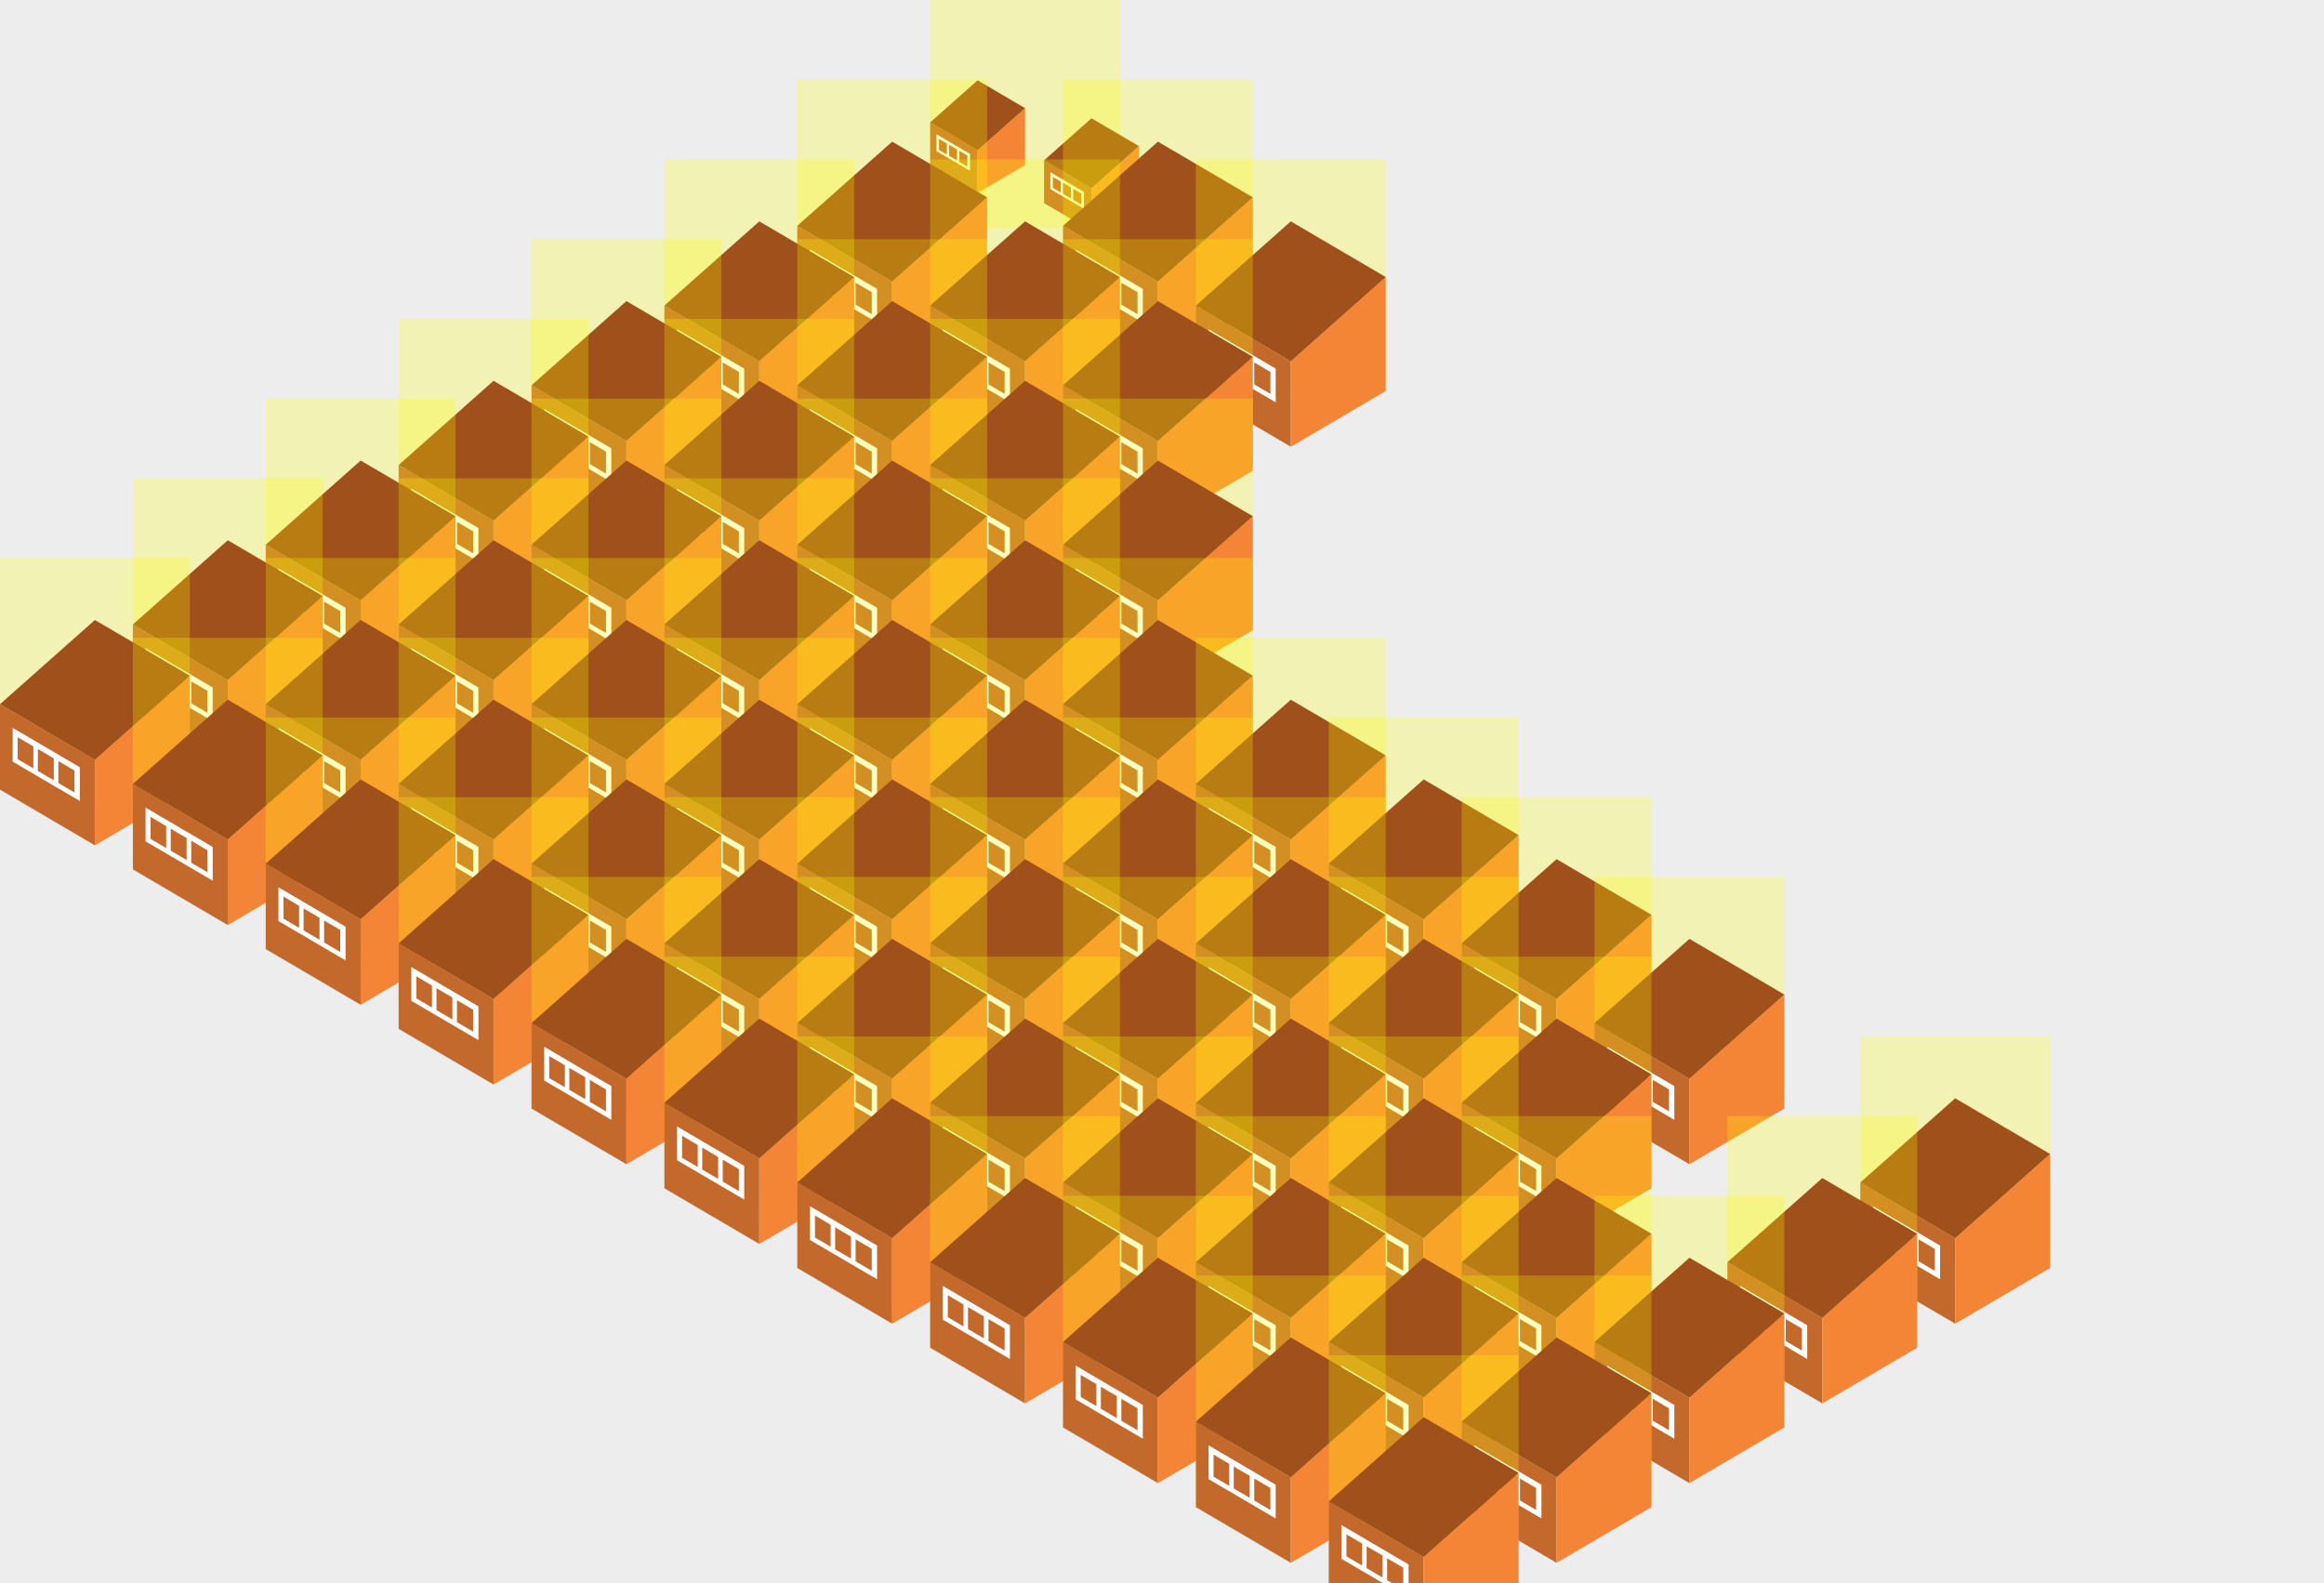 <?xml version="1.0" encoding="utf-8" ?>
<svg baseProfile="full" height="834.0" version="1.1" width="1224.286" xmlns="http://www.w3.org/2000/svg"
     xmlns:ev="http://www.w3.org/2001/xml-events" xmlns:xlink="http://www.w3.org/1999/xlink">
    <defs>
        <symbol id="grid" viewBox="0 0 266.4 316.32">
            <defs>
                <style>.a{fill:#c4692c;}.b{fill:#f58536;}.c{fill:#a0501a;}.d{fill:#fff;}</style>
            </defs>
            <title>Asset 21</title>
        <polygon class="a" points="133.2 316.32 0 238.16 0 118.16 133.2 196.32 133.2 316.32"/>
        <polygon class="b" points="133.2 316.32 266.4 238.16 266.4 78.16 133.2 196.32 133.2 316.32"/>
        <polygon class="c" points="133.2 0 0 118.16 133.2 196.32 266.4 78.16 133.2 0"/>
        <path class="d"
          d="M17.8,198.81,112,254V206.65L17.8,151.41ZM81.88,198l22.67,13.3v30.82l-22.67-13.3ZM53.12,181.12l22.33,13.1V225l-22.33-13.1ZM24.81,164.45l22,13v30.82l-22-12.91Z"/>

        </symbol>
    </defs>
    <rect fill="#ededed" height="834.0" width="1224.286" x="0" y="0"/>
    <rect fill="rgb(255, 255, 0)" fill-opacity="0.25" height="120" width="100" x="490" y="0.0"/>
    <use height="60" width="50" x="490" xlink:href="#grid" y="42.0"/>
    <use height="60" width="50" x="550" xlink:href="#grid" y="62.0"/>

    <rect fill="rgb(255, 255, 0)" fill-opacity="0.25" height="120" width="100" x="560.0" y="42.0"/>
    <use height="120" width="100" x="560.0" xlink:href="#grid" y="74.0"/>
    <rect fill="rgb(255, 255, 0)" fill-opacity="0.25" height="120" width="100" x="630.0" y="84.0"/>
    <use height="120" width="100" x="630.0" xlink:href="#grid" y="116.0"/>
    <rect fill="rgb(255, 255, 0)" fill-opacity="0.25" height="120" width="100" x="420.0" y="42"/>
    <use height="120" width="100" x="420.0" xlink:href="#grid" y="74"/>
    <rect fill="rgb(255, 255, 0)" fill-opacity="0.25" height="120" width="100" x="490.0" y="84"/>
    <use height="120" width="100" x="490.0" xlink:href="#grid" y="116"/>
    <rect fill="rgb(255, 255, 0)" fill-opacity="0.25" height="120" width="100" x="560.0" y="126"/>
    <use height="120" width="100" x="560.0" xlink:href="#grid" y="158"/>
    <rect fill="rgb(255, 255, 0)" fill-opacity="0.25" height="120" width="100" x="350.0" y="84.0"/>
    <use height="120" width="100" x="350.0" xlink:href="#grid" y="116.0"/>
    <rect fill="rgb(255, 255, 0)" fill-opacity="0.25" height="120" width="100" x="420.0" y="126.0"/>
    <use height="120" width="100" x="420.0" xlink:href="#grid" y="158.0"/>
    <rect fill="rgb(255, 255, 0)" fill-opacity="0.25" height="120" width="100" x="490.0" y="168.0"/>
    <use height="120" width="100" x="490.0" xlink:href="#grid" y="200.0"/>
    <rect fill="rgb(255, 255, 0)" fill-opacity="0.25" height="120" width="100" x="560.0" y="210.0"/>
    <use height="120" width="100" x="560.0" xlink:href="#grid" y="242.0"/>
    <rect fill="rgb(255, 255, 0)" fill-opacity="0.25" height="120" width="100" x="280.0" y="126.0"/>
    <use height="120" width="100" x="280.0" xlink:href="#grid" y="158.0"/>
    <rect fill="rgb(255, 255, 0)" fill-opacity="0.25" height="120" width="100" x="350.0" y="168.0"/>
    <use height="120" width="100" x="350.0" xlink:href="#grid" y="200.0"/>
    <rect fill="rgb(255, 255, 0)" fill-opacity="0.25" height="120" width="100" x="420.0" y="210.0"/>
    <use height="120" width="100" x="420.0" xlink:href="#grid" y="242.0"/>
    <rect fill="rgb(255, 255, 0)" fill-opacity="0.25" height="120" width="100" x="490.0" y="252.0"/>
    <use height="120" width="100" x="490.0" xlink:href="#grid" y="284.0"/>
    <rect fill="rgb(255, 255, 0)" fill-opacity="0.25" height="120" width="100" x="560.0" y="294.0"/>
    <use height="120" width="100" x="560.0" xlink:href="#grid" y="326.0"/>
    <rect fill="rgb(255, 255, 0)" fill-opacity="0.25" height="120" width="100" x="630.0" y="336.0"/>
    <use height="120" width="100" x="630.0" xlink:href="#grid" y="368.0"/>
    <rect fill="rgb(255, 255, 0)" fill-opacity="0.25" height="120" width="100" x="700.0" y="378.0"/>
    <use height="120" width="100" x="700.0" xlink:href="#grid" y="410.0"/>
    <rect fill="rgb(255, 255, 0)" fill-opacity="0.25" height="120" width="100" x="770.0" y="420.0"/>
    <use height="120" width="100" x="770.0" xlink:href="#grid" y="452.0"/>
    <rect fill="rgb(255, 255, 0)" fill-opacity="0.25" height="120" width="100" x="840.0" y="462.0"/>
    <use height="120" width="100" x="840.0" xlink:href="#grid" y="494.0"/>
    <rect fill="rgb(255, 255, 0)" fill-opacity="0.25" height="120" width="100" x="980.0" y="546.0"/>
    <use height="120" width="100" x="980.0" xlink:href="#grid" y="578.0"/>
    <rect fill="rgb(255, 255, 0)" fill-opacity="0.25" height="120" width="100" x="210.0" y="168.0"/>
    <use height="120" width="100" x="210.0" xlink:href="#grid" y="200.0"/>
    <rect fill="rgb(255, 255, 0)" fill-opacity="0.25" height="120" width="100" x="280.0" y="210.0"/>
    <use height="120" width="100" x="280.0" xlink:href="#grid" y="242.0"/>
    <rect fill="rgb(255, 255, 0)" fill-opacity="0.25" height="120" width="100" x="350.0" y="252.0"/>
    <use height="120" width="100" x="350.0" xlink:href="#grid" y="284.0"/>
    <rect fill="rgb(255, 255, 0)" fill-opacity="0.25" height="120" width="100" x="420.0" y="294.0"/>
    <use height="120" width="100" x="420.0" xlink:href="#grid" y="326.0"/>
    <rect fill="rgb(255, 255, 0)" fill-opacity="0.25" height="120" width="100" x="490.0" y="336.0"/>
    <use height="120" width="100" x="490.0" xlink:href="#grid" y="368.0"/>
    <rect fill="rgb(255, 255, 0)" fill-opacity="0.25" height="120" width="100" x="560.0" y="378.0"/>
    <use height="120" width="100" x="560.0" xlink:href="#grid" y="410.0"/>
    <rect fill="rgb(255, 255, 0)" fill-opacity="0.25" height="120" width="100" x="630.0" y="420.0"/>
    <use height="120" width="100" x="630.0" xlink:href="#grid" y="452.0"/>
    <rect fill="rgb(255, 255, 0)" fill-opacity="0.25" height="120" width="100" x="700.0" y="462.0"/>
    <use height="120" width="100" x="700.0" xlink:href="#grid" y="494.0"/>
    <rect fill="rgb(255, 255, 0)" fill-opacity="0.25" height="120" width="100" x="770.0" y="504.0"/>
    <use height="120" width="100" x="770.0" xlink:href="#grid" y="536.0"/>
    <rect fill="rgb(255, 255, 0)" fill-opacity="0.25" height="120" width="100" x="910.0" y="588.0"/>
    <use height="120" width="100" x="910.0" xlink:href="#grid" y="620.0"/>
    <rect fill="rgb(255, 255, 0)" fill-opacity="0.25" height="120" width="100" x="140.0" y="210.0"/>
    <use height="120" width="100" x="140.0" xlink:href="#grid" y="242.0"/>
    <rect fill="rgb(255, 255, 0)" fill-opacity="0.25" height="120" width="100" x="210.0" y="252.0"/>
    <use height="120" width="100" x="210.0" xlink:href="#grid" y="284.0"/>
    <rect fill="rgb(255, 255, 0)" fill-opacity="0.25" height="120" width="100" x="280.0" y="294.0"/>
    <use height="120" width="100" x="280.0" xlink:href="#grid" y="326.0"/>
    <rect fill="rgb(255, 255, 0)" fill-opacity="0.25" height="120" width="100" x="350.0" y="336.0"/>
    <use height="120" width="100" x="350.0" xlink:href="#grid" y="368.0"/>
    <rect fill="rgb(255, 255, 0)" fill-opacity="0.25" height="120" width="100" x="420.0" y="378.0"/>
    <use height="120" width="100" x="420.0" xlink:href="#grid" y="410.0"/>
    <rect fill="rgb(255, 255, 0)" fill-opacity="0.25" height="120" width="100" x="490.0" y="420.0"/>
    <use height="120" width="100" x="490.0" xlink:href="#grid" y="452.0"/>
    <rect fill="rgb(255, 255, 0)" fill-opacity="0.25" height="120" width="100" x="560.0" y="462.0"/>
    <use height="120" width="100" x="560.0" xlink:href="#grid" y="494.0"/>
    <rect fill="rgb(255, 255, 0)" fill-opacity="0.25" height="120" width="100" x="630.0" y="504.0"/>
    <use height="120" width="100" x="630.0" xlink:href="#grid" y="536.0"/>
    <rect fill="rgb(255, 255, 0)" fill-opacity="0.25" height="120" width="100" x="700.0" y="546.0"/>
    <use height="120" width="100" x="700.0" xlink:href="#grid" y="578.0"/>
    <rect fill="rgb(255, 255, 0)" fill-opacity="0.25" height="120" width="100" x="770.0" y="588.0"/>
    <use height="120" width="100" x="770.0" xlink:href="#grid" y="620.0"/>
    <rect fill="rgb(255, 255, 0)" fill-opacity="0.25" height="120" width="100" x="840.0" y="630.0"/>
    <use height="120" width="100" x="840.0" xlink:href="#grid" y="662.0"/>
    <rect fill="rgb(255, 255, 0)" fill-opacity="0.25" height="120" width="100" x="70.0" y="252.0"/>
    <use height="120" width="100" x="70.0" xlink:href="#grid" y="284.0"/>
    <rect fill="rgb(255, 255, 0)" fill-opacity="0.25" height="120" width="100" x="140.0" y="294.0"/>
    <use height="120" width="100" x="140.0" xlink:href="#grid" y="326.0"/>
    <rect fill="rgb(255, 255, 0)" fill-opacity="0.25" height="120" width="100" x="210.0" y="336.0"/>
    <use height="120" width="100" x="210.0" xlink:href="#grid" y="368.0"/>
    <rect fill="rgb(255, 255, 0)" fill-opacity="0.25" height="120" width="100" x="280.0" y="378.0"/>
    <use height="120" width="100" x="280.0" xlink:href="#grid" y="410.0"/>
    <rect fill="rgb(255, 255, 0)" fill-opacity="0.25" height="120" width="100" x="350.0" y="420.0"/>
    <use height="120" width="100" x="350.0" xlink:href="#grid" y="452.0"/>
    <rect fill="rgb(255, 255, 0)" fill-opacity="0.25" height="120" width="100" x="420.0" y="462.0"/>
    <use height="120" width="100" x="420.0" xlink:href="#grid" y="494.0"/>
    <rect fill="rgb(255, 255, 0)" fill-opacity="0.25" height="120" width="100" x="490.0" y="504.0"/>
    <use height="120" width="100" x="490.0" xlink:href="#grid" y="536.0"/>
    <rect fill="rgb(255, 255, 0)" fill-opacity="0.25" height="120" width="100" x="560.0" y="546.0"/>
    <use height="120" width="100" x="560.0" xlink:href="#grid" y="578.0"/>
    <rect fill="rgb(255, 255, 0)" fill-opacity="0.25" height="120" width="100" x="630.0" y="588.0"/>
    <use height="120" width="100" x="630.0" xlink:href="#grid" y="620.0"/>
    <rect fill="rgb(255, 255, 0)" fill-opacity="0.25" height="120" width="100" x="700.0" y="630.0"/>
    <use height="120" width="100" x="700.0" xlink:href="#grid" y="662.0"/>
    <rect fill="rgb(255, 255, 0)" fill-opacity="0.25" height="120" width="100" x="770.0" y="672.0"/>
    <use height="120" width="100" x="770.0" xlink:href="#grid" y="704.0"/>
    <rect fill="rgb(255, 255, 0)" fill-opacity="0.25" height="120" width="100" x="0.0" y="294.0"/>
    <use height="120" width="100" x="0.0" xlink:href="#grid" y="326.0"/>
    <rect fill="rgb(255, 255, 0)" fill-opacity="0.25" height="120" width="100" x="70.0" y="336.0"/>
    <use height="120" width="100" x="70.0" xlink:href="#grid" y="368.0"/>
    <rect fill="rgb(255, 255, 0)" fill-opacity="0.25" height="120" width="100" x="140.0" y="378.0"/>
    <use height="120" width="100" x="140.0" xlink:href="#grid" y="410.0"/>
    <rect fill="rgb(255, 255, 0)" fill-opacity="0.25" height="120" width="100" x="210.0" y="420.0"/>
    <use height="120" width="100" x="210.0" xlink:href="#grid" y="452.0"/>
    <rect fill="rgb(255, 255, 0)" fill-opacity="0.25" height="120" width="100" x="280.0" y="462.0"/>
    <use height="120" width="100" x="280.0" xlink:href="#grid" y="494.0"/>
    <rect fill="rgb(255, 255, 0)" fill-opacity="0.25" height="120" width="100" x="350.0" y="504.0"/>
    <use height="120" width="100" x="350.0" xlink:href="#grid" y="536.0"/>
    <rect fill="rgb(255, 255, 0)" fill-opacity="0.25" height="120" width="100" x="420.0" y="546.0"/>
    <use height="120" width="100" x="420.0" xlink:href="#grid" y="578.0"/>
    <rect fill="rgb(255, 255, 0)" fill-opacity="0.25" height="120" width="100" x="490" y="588.0"/>
    <use height="120" width="100" x="490" xlink:href="#grid" y="620.0"/>
    <rect fill="rgb(255, 255, 0)" fill-opacity="0.25" height="120" width="100" x="560.0" y="630.0"/>
    <use height="120" width="100" x="560.0" xlink:href="#grid" y="662.0"/>
    <rect fill="rgb(255, 255, 0)" fill-opacity="0.25" height="120" width="100" x="630.0" y="672.0"/>
    <use height="120" width="100" x="630.0" xlink:href="#grid" y="704.0"/>
    <rect fill="rgb(255, 255, 0)" fill-opacity="0.25" height="120" width="100" x="700.0" y="714.0"/>
    <use height="120" width="100" x="700.0" xlink:href="#grid" y="746.0"/>
</svg>